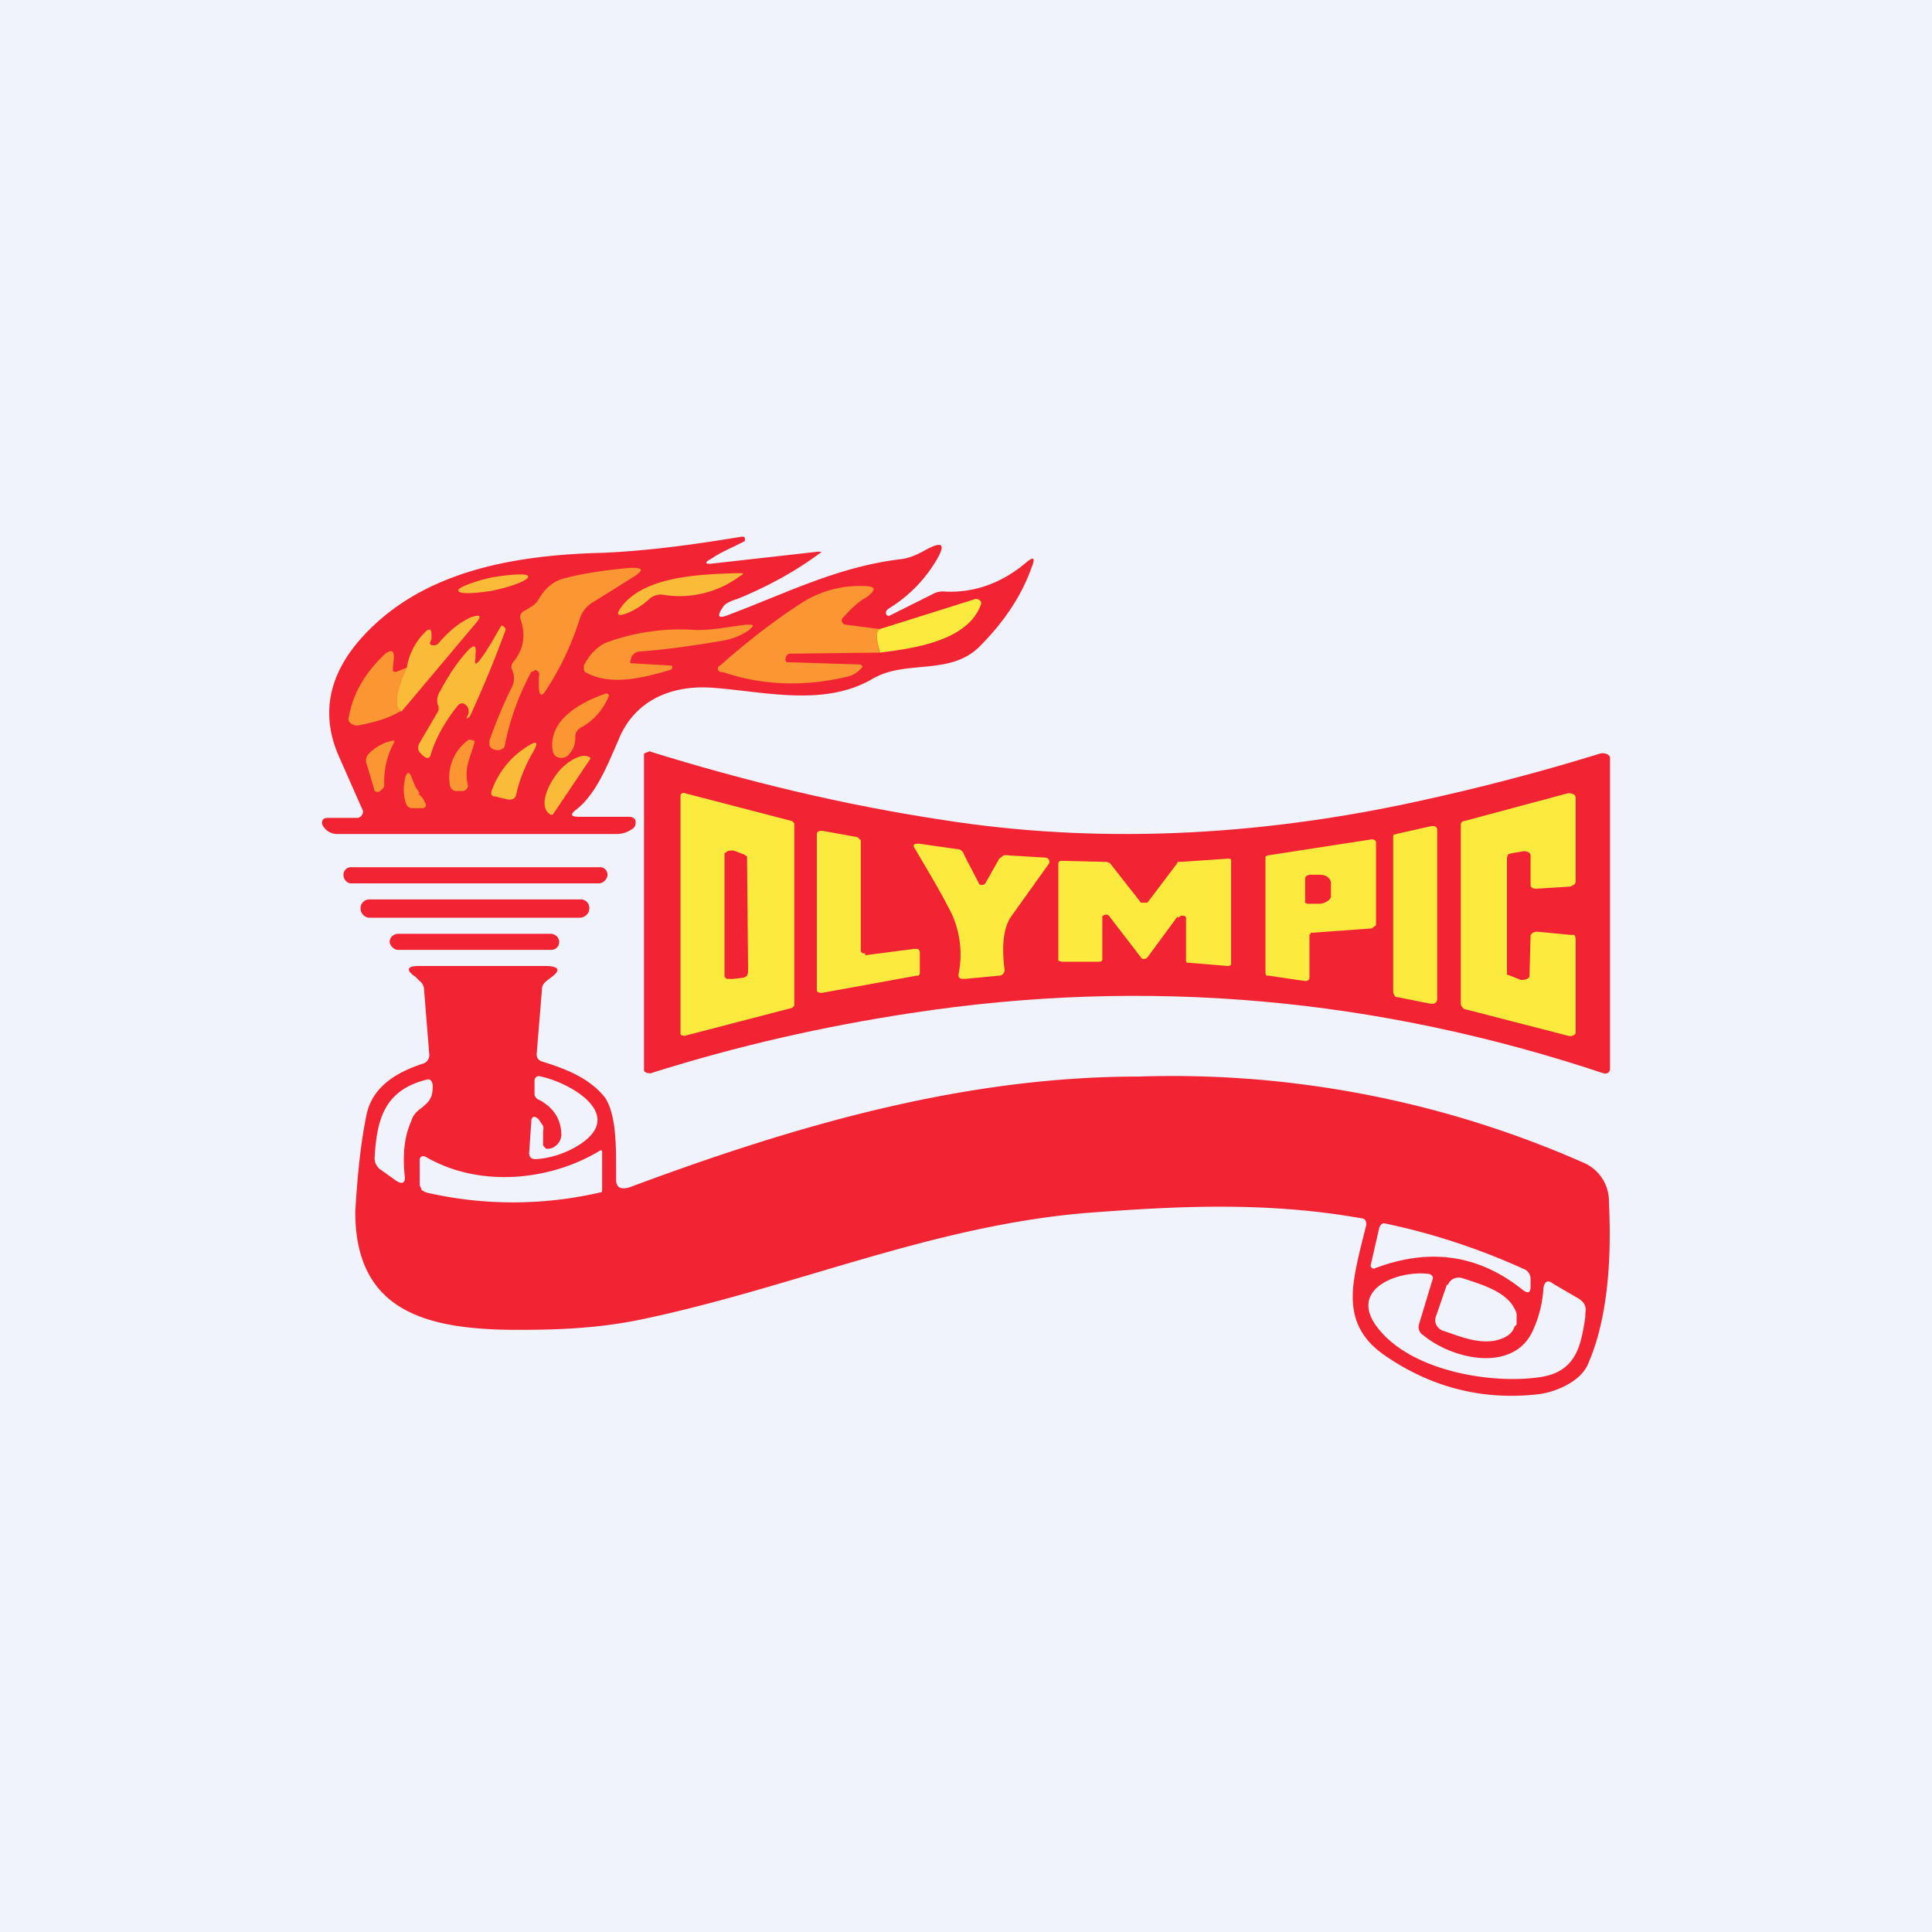 <!-- by TradingView --><svg width="18" height="18" viewBox="0 0 18 18" xmlns="http://www.w3.org/2000/svg"><path fill="#F0F3FA" d="M0 0h18v18H0z"/><path fill-rule="evenodd" d="M10.13 11.3c.8-.06 1.65-.11 2.55.05.04 0 .05.03.05.06l-.06.24c-.08.35-.16.7.22.97.43.3.91.43 1.44.37.17-.02.39-.12.46-.27.17-.38.23-.9.2-1.52a.39.39 0 0 0-.22-.36 9.49 9.49 0 0 0-4.16-.81c-1.64 0-3.21.46-4.74 1.03-.09.03-.13 0-.13-.07v-.1c0-.22 0-.5-.1-.66-.14-.18-.36-.27-.59-.34-.03-.01-.05-.03-.05-.07l.05-.61c0-.03.02-.05.04-.07l.04-.03c.1-.07.08-.11-.05-.11H3.9c-.11 0-.12.04-.03.1l.04.04a.1.1 0 0 1 .04.07l.05.62c0 .03-.02.07-.06.08-.31.1-.49.26-.53.5-.05.25-.08.54-.1.88 0 .94.68 1.1 1.52 1.1.42 0 .78-.02 1.16-.1 1.42-.3 2.69-.87 4.14-.99Zm-5-.6a.14.14 0 0 0 .1-.12c0-.14-.06-.25-.2-.33a.07.07 0 0 1-.05-.05v-.14c.01-.03.03-.04.06-.03.28.06.8.36.35.64a.87.87 0 0 1-.4.13c-.04 0-.06-.02-.06-.06l.02-.29c0-.05.03-.06.07-.02l.04.06a.1.1 0 0 1 0 .05v.13c.02.03.03.04.06.03Zm-1.3-.25c-.06.13-.08.3-.06.5.01.07-.02.09-.08.05l-.14-.1a.13.13 0 0 1-.06-.11c.02-.36.09-.63.48-.73.03-.01.05 0 .06.04.01.13-.04.17-.1.22-.04.03-.08.06-.1.13Zm1.76.27c-.46.28-1.12.35-1.62.06-.04-.02-.06 0-.06.03v.23l.02.05.04.02a3.6 3.6 0 0 0 1.62 0c.02 0 .02-.01.02-.03v-.35s0-.02-.02-.01Zm8.6 1.1a.1.1 0 0 1 .07.1v.07c0 .06-.03.06-.07.03-.41-.33-.87-.4-1.39-.2-.01 0-.03-.01-.03-.03l.08-.35c.01-.03.03-.05.06-.04.43.09.86.23 1.28.42Zm.58.45v-.03c.01-.06 0-.1-.06-.14l-.24-.14c-.05-.04-.08-.02-.09.04a1.1 1.1 0 0 1-.1.4c-.18.39-.74.27-1.02.04a.09.09 0 0 1-.04-.1l.13-.43c0-.02-.01-.03-.03-.04-.28-.04-.75.13-.5.48.3.42 1.07.55 1.53.48.34-.05.38-.3.42-.56Zm-1.28-.3a.11.11 0 0 1 .06-.06.12.12 0 0 1 .08 0c.18.06.44.13.5.33v.1l-.02.02c-.02.07-.09.11-.18.13-.17.03-.33-.04-.48-.09a.11.11 0 0 1-.07-.06.1.1 0 0 1 0-.08l.1-.29Z" fill="#F22333"/><path d="m6.64 5.25.98-.11c.04 0 .04 0 .01.02-.23.17-.49.31-.76.42-.07.02-.12.05-.13.07-.07.1-.05.12.07.07.53-.2 1-.44 1.58-.51.09-.01.17-.05.24-.09.15-.08.18-.05.1.09-.1.17-.24.33-.45.46-.03.02-.03.04-.02.06l.02.01.4-.2a.21.21 0 0 1 .1-.03c.28.02.54-.07.77-.26.08-.07.1-.06.06.04-.1.28-.27.52-.49.74-.28.27-.69.11-1 .3-.44.25-.97.12-1.45.08-.43-.04-.77.13-.91.49-.09.2-.2.5-.4.65-.05.04-.04.06.04.06h.46c.05 0 .07.03.06.07 0 .02-.02.04-.04.05a.24.24 0 0 1-.13.04h-2.6a.15.15 0 0 1-.13-.06.08.08 0 0 1-.02-.04c0-.03.01-.05.06-.05h.27c.03 0 .06-.04.05-.07l-.23-.52c-.16-.38-.09-.75.23-1.1.55-.6 1.38-.76 2.25-.78.43-.02.86-.08 1.28-.15.02 0 .03 0 .03.02v.02c-.11.06-.22.1-.32.17-.06.03-.05.05.02.04ZM5.58 8.08h-2.3a.07.07 0 0 0-.08.07c0 .04.03.08.07.08h2.31c.04 0 .08-.04.08-.08a.07.07 0 0 0-.08-.07ZM5.4 8.38H3.44a.08.08 0 0 0-.08.09c0 .04.04.08.08.08H5.4c.05 0 .09-.04.09-.08a.08.08 0 0 0-.09-.09ZM5.13 8.7H3.71a.08.08 0 0 0-.08.07c0 .04.04.08.08.08h1.42c.05 0 .08-.03.08-.08a.08.08 0 0 0-.08-.07Z" fill="#F22333"/><path d="m4.98 6.25-.03.01a2.42 2.42 0 0 0-.25.7c-.04.05-.13.03-.14-.02V6.9c.06-.17.13-.34.21-.5a.18.18 0 0 0 0-.16.07.07 0 0 1 .01-.07c.1-.12.12-.25.07-.4-.01-.03 0-.05.02-.07.05-.03.12-.06.15-.12.06-.1.13-.16.23-.19.19-.05.4-.08.63-.1.11 0 .12.02.03.08l-.4.25a.27.27 0 0 0-.11.15c-.07.22-.17.44-.3.64-.05.09-.08.08-.08-.02v-.08c.01-.04 0-.06-.04-.07Z" fill="#FA9732"/><path d="M4.6 5.5c.19-.04.33-.1.32-.13 0-.03-.16-.02-.34.01-.18.04-.32.1-.31.12 0 .04.16.03.34 0ZM5.8 5.64c.22-.27.71-.29 1.08-.3.05 0 .06 0 .01.03a.94.94 0 0 1-.72.17.16.16 0 0 0-.12.04.7.7 0 0 1-.2.13c-.1.04-.12.02-.05-.07Z" fill="#FABC38"/><path d="M8.2 5.86c-.04.02-.04.1 0 .22l-.84.01c-.04 0-.06.08-.02.08l.65.02c.05 0 .06.02.02.05a.23.23 0 0 1-.1.06c-.4.1-.8.09-1.18-.04a.03.03 0 0 1-.02-.06c.26-.23.52-.43.77-.59a1 1 0 0 1 .56-.15c.12 0 .13.03.04.1-.09.05-.16.12-.23.2-.02.02 0 .06.03.06l.31.04Z" fill="#FA9732"/><path d="M8.2 6.08c-.04-.13-.04-.2 0-.22l.89-.28c.03 0 .06.02.05.05-.12.34-.62.41-.94.45Z" fill="#FDEA3F"/><path d="M3.74 6.63c-.07-.04-.06-.18.05-.41a.6.6 0 0 1 .17-.33c.04-.04.06-.03.06.02v.05c-.03.04-.01.06.04.05L4.08 6c.1-.12.2-.2.31-.25.09-.03.1-.01.04.06l-.69.82Z" fill="#FABC38"/><path d="m5.89 6.18.35.02h.02c.01.01 0 .04-.01.04-.24.07-.56.16-.8.02a.05.05 0 0 1-.01-.03V6.2c.05-.1.12-.17.2-.21a2 2 0 0 1 .85-.12c.16 0 .3-.03.46-.05.08 0 .08 0 .03.05a.62.62 0 0 1-.25.1c-.24.04-.5.08-.77.1a.09.09 0 0 0-.08.06c0 .02-.02.04 0 .05Z" fill="#FA9732"/><path d="M4.47 6.15c.07-.09.13-.2.2-.32 0-.01.05.02.04.04a10.75 10.75 0 0 1-.33.8c-.04.04-.04.03-.02-.01.03-.07-.05-.15-.1-.08-.11.14-.2.29-.25.46-.02.05-.07 0-.09-.02-.03-.03-.03-.07-.01-.1l.17-.29a.07.07 0 0 0 0-.06.15.15 0 0 1 .02-.13c.08-.15.16-.27.26-.38.06-.06.08-.05.07.04a.9.9 0 0 1 0 .03c-.01.06 0 .07.04.02Z" fill="#FABC38"/><path d="M3.79 6.22c-.1.23-.12.37-.05.4-.11.07-.25.11-.41.14-.05 0-.1-.04-.08-.08.04-.23.16-.42.34-.59.06-.04.08-.03.08.04l-.01.1c0 .02 0 .03.03.03l.1-.04ZM5.64 6.46c.02 0 .04.01.03.03a.58.58 0 0 1-.26.29.1.1 0 0 0-.04.04.1.1 0 0 0-.01.05c0 .07-.02.12-.07.17-.05.04-.13.02-.14-.04-.05-.29.26-.46.5-.54ZM3.67 6.92a.77.77 0 0 0-.09.4s0 .02-.02.03a.07.07 0 0 1-.04.03l-.03-.01a7.84 7.84 0 0 0-.08-.27c0-.03 0-.05.02-.07a.42.42 0 0 1 .23-.13c.01 0 .02 0 .01.02ZM4.42 6.92c-.04.15-.1.23-.06.4 0 .02-.02.05-.05.05h-.06c-.03 0-.05-.02-.06-.06a.43.43 0 0 1 .18-.42l.05.01v.02Z" fill="#FA9732"/><path d="M4.58 7.37a.8.8 0 0 1 .34-.42c.08-.05.1-.04.05.05-.07.12-.13.26-.16.4-.01.04-.03.05-.07.05l-.13-.03c-.03 0-.04-.02-.03-.05ZM5.15 7.59h-.02c-.12-.07-.02-.27.03-.34l.02-.03a.5.5 0 0 1 .17-.15c.06-.03.11-.04.15-.01v.01l-.35.52Z" fill="#FABC38"/><path d="M3.9 7.4c.03.02.05.05.06.08.02.03 0 .05-.03.05h-.09c-.03 0-.05-.02-.06-.05a.44.44 0 0 1 0-.25c.02-.04.03-.04.05 0l.04.1.04.06Z" fill="#FA9732"/><path d="M14.94 10c-2.1-.7-4.25-.9-6.46-.56-.79.12-1.6.3-2.42.56-.03 0-.06-.01-.06-.03V7.02L6.05 7c.9.28 1.81.5 2.74.64 1.4.22 2.88.16 4.4-.17.6-.13 1.17-.28 1.72-.45.04-.01.09.01.09.04v2.9c0 .03-.03.05-.06.04Z" fill="#F22333"/><path d="M7.4 7.67v1.7l-.02.02-1 .26c-.01 0-.04 0-.04-.02V7.41c0-.01.02-.03.04-.02l1 .26.02.02ZM14.2 7.93l-.12.02-.03.01-.01.03v1.09l.03.01.1.04c.04 0 .08-.01.08-.04l.01-.37c0-.02.03-.04.06-.04l.31.03h.04l.01.03v.88c0 .02-.03.04-.07.03l-.97-.25-.02-.02-.01-.02V7.68c0-.01.01-.03.03-.03l.97-.26c.03 0 .07.01.07.04v.79l-.01.02-.04.02-.32.02c-.02 0-.05-.01-.05-.03v-.28c0-.03-.04-.04-.07-.04ZM8.06 8.9l.46-.06h.02c.02 0 .03.02.03.03v.2l-.01.02h-.02l-.88.16c-.02 0-.04 0-.05-.02V7.77c0-.02.02-.03.05-.03l.33.06.03.03v1.03c0 .01.02.03.04.02ZM12.98 9.25V7.78l.03-.01.31-.07c.04-.01.07 0 .07.03v1.58c0 .03-.03.05-.07.04l-.3-.06c-.01 0-.02 0-.03-.02l-.01-.02ZM12.2 8.7v.41c0 .02-.02.03-.04.03l-.34-.05h-.02l-.01-.02V7.98l.02-.01.97-.15c.02 0 .04.01.04.03v.77l-.04.03-.55.04h-.02v.02ZM9.18 8.23 9.31 8l.04-.03a.1.1 0 0 1 .05 0l.34.02c.03 0 .05.04.03.06l-.35.49c-.07.1-.09.27-.06.5 0 .02-.02.05-.05.05l-.32.03c-.04 0-.06 0-.06-.04a.92.92 0 0 0-.06-.56c-.1-.2-.22-.4-.35-.62-.02-.03 0-.04.04-.04l.35.05c.04 0 .06.02.07.05l.14.27c0 .02.05.02.06 0ZM10.97 8.54l-.28.38c-.02.02-.05.02-.06 0l-.3-.39c-.02-.02-.06 0-.06.01v.4c0 .01-.01.02-.03.02h-.35l-.03-.01v-.9c0-.02.01-.03.03-.03l.42.01.03.01.29.37h.06l.28-.37v-.01H11l.44-.03c.02 0 .03 0 .03.02v.96c0 .01-.01.02-.03.02l-.36-.03c-.02 0-.03 0-.03-.02v-.4c0-.02-.05-.03-.07 0Z" fill="#FDEA3F"/><path d="M6.75 9.07V7.95l.03-.02a.1.1 0 0 1 .07 0l.08.03.03.02v.03l.01 1.05-.01.03a.08.08 0 0 1-.04.02l-.09.01a.1.1 0 0 1-.03 0h-.03l-.02-.02v-.03ZM12.16 8.18l.01-.02.03-.01h.1c.05 0 .1.03.1.08v.12c0 .02-.02.04-.04.05a.13.13 0 0 1-.07.02h-.1c-.02 0-.04-.01-.03-.03v-.2Z" fill="#F22333"/></svg>
